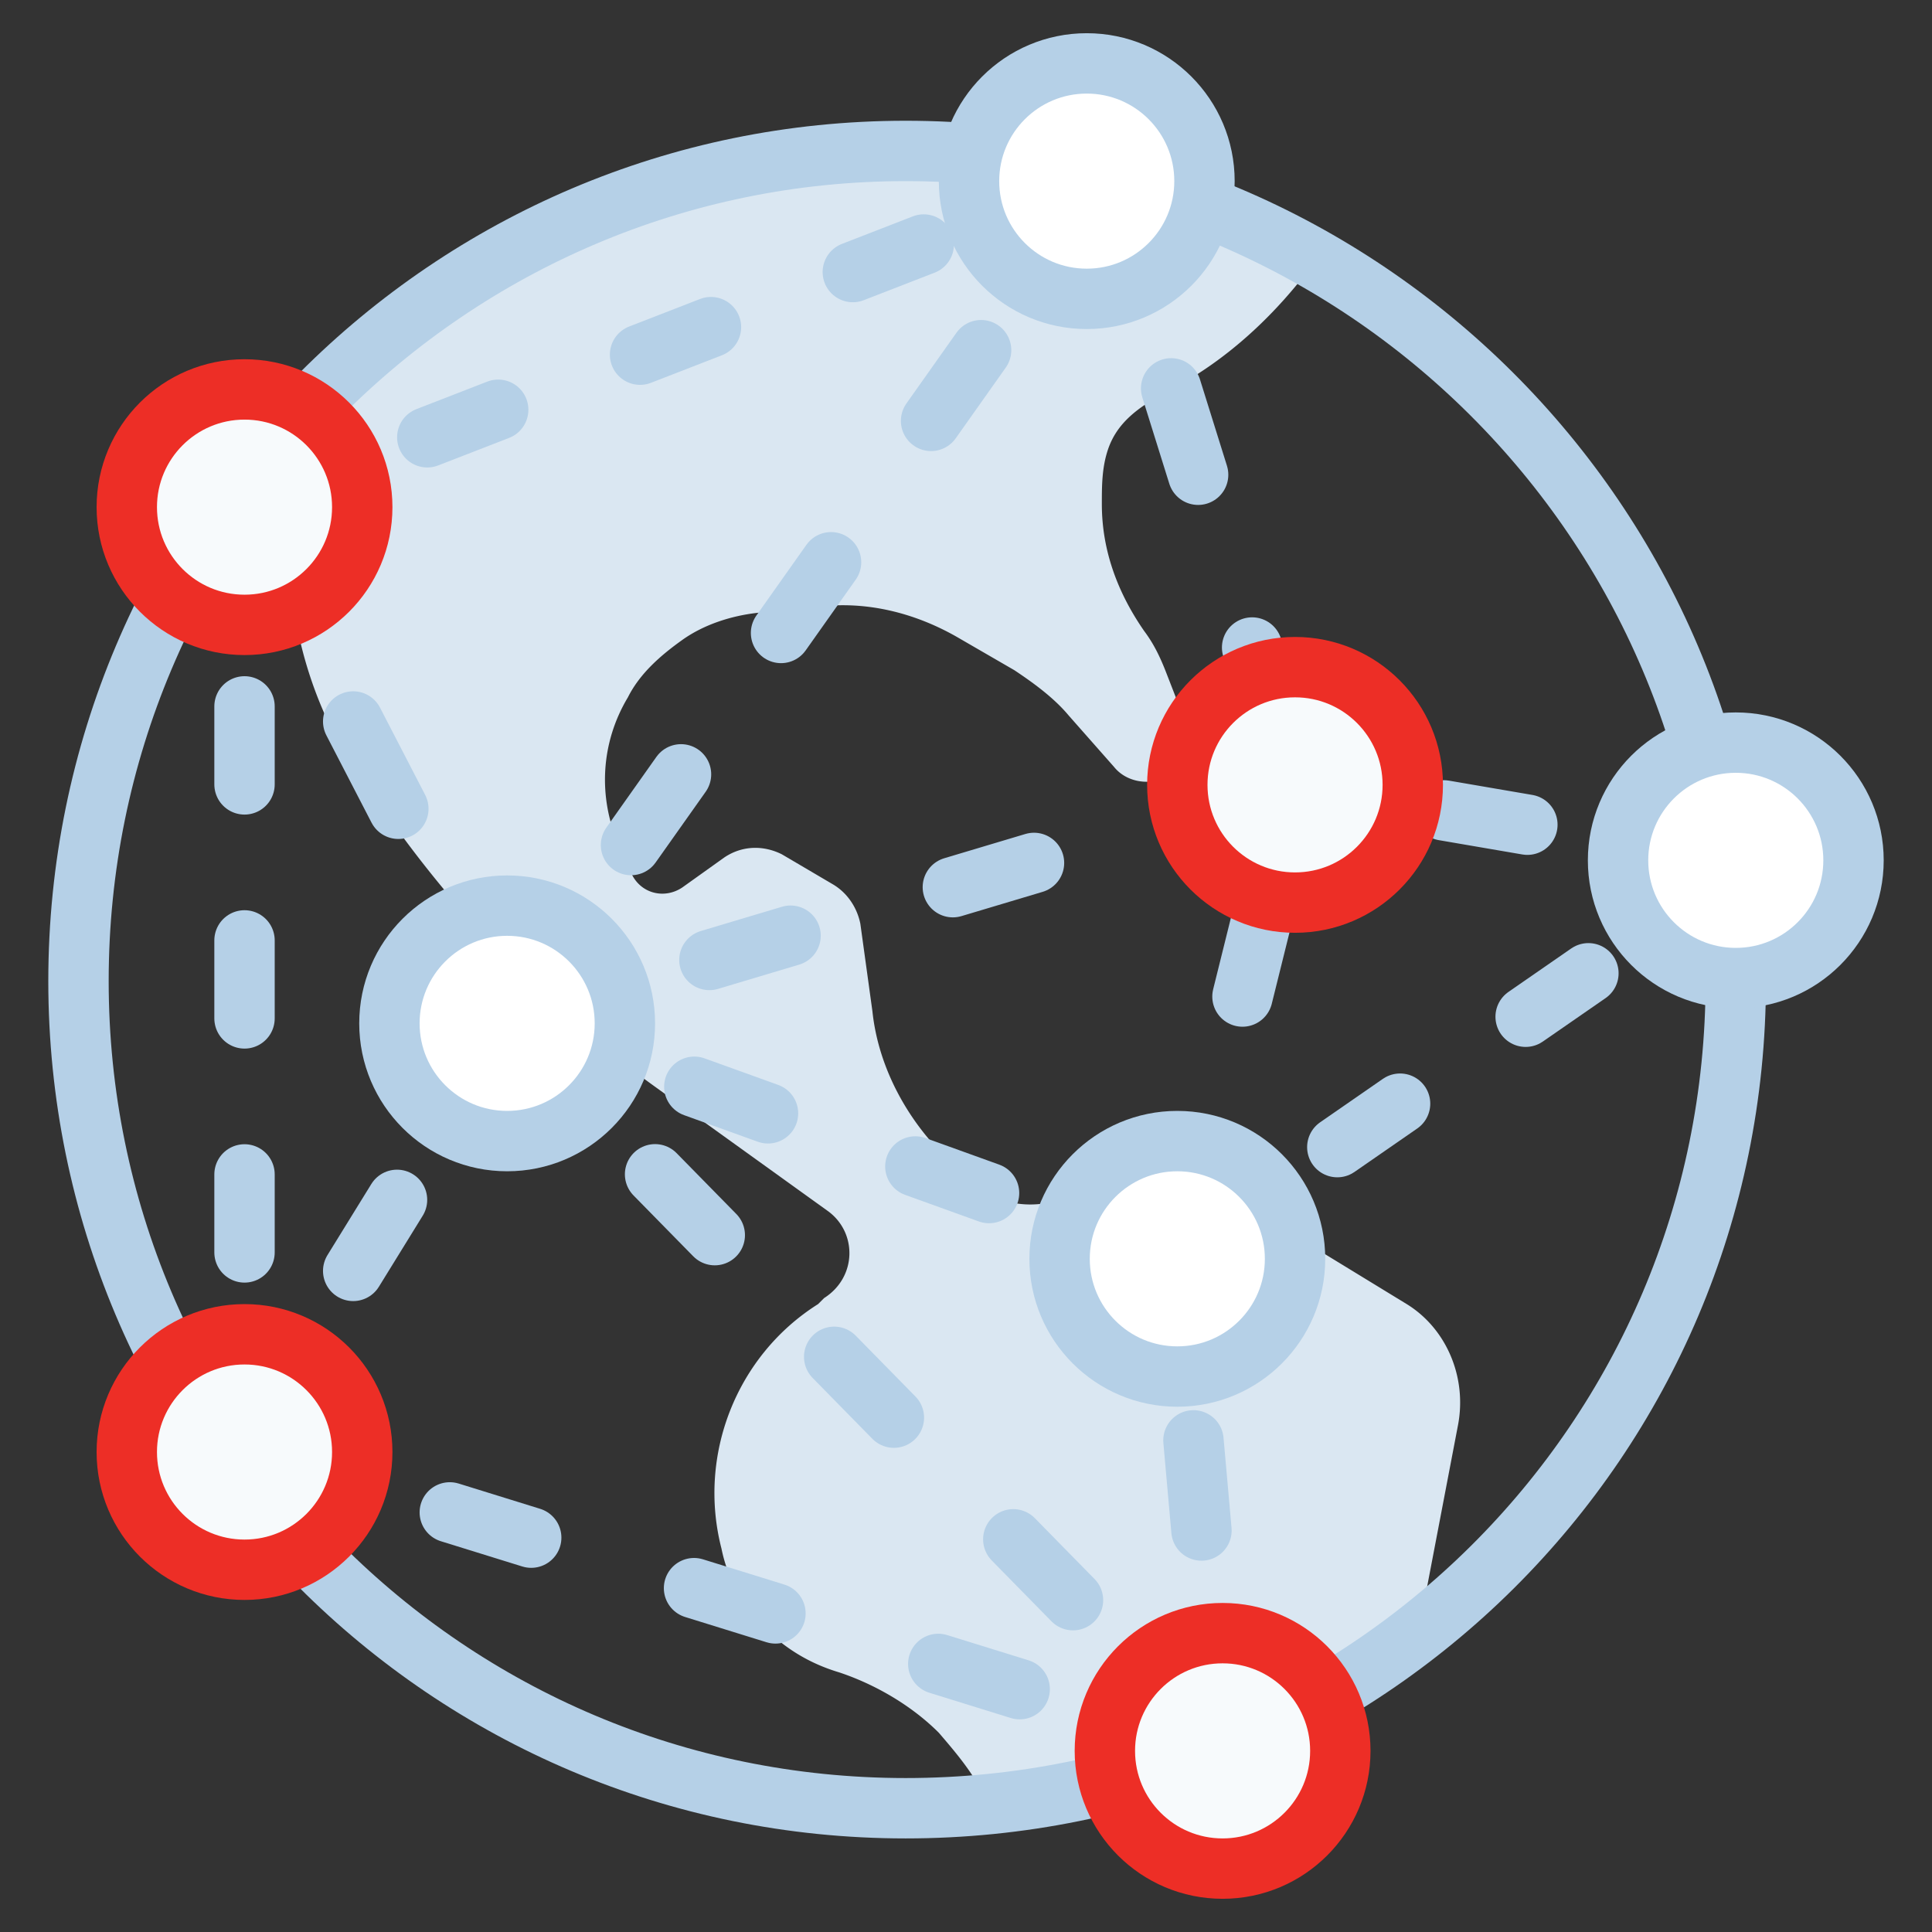 <svg version="1.1" id="Layer_1" xmlns="http://www.w3.org/2000/svg" x="0" y="0" viewBox="0 0 64 64" xml:space="preserve"><rect x="0" y="0" width="64" height="64" fill="#333333" stroke="none"/><style>.st1,.st13,.st14{fill:none;stroke:#b5d0e7;stroke-width:2;stroke-linecap:round;stroke-linejoin:round}.st13,.st14{fill:#f7fafc;stroke:#ed2e26}.st14{fill:#fff;stroke:#b5d0e7}</style><switch><g><path id="Stroke-1_34_" d="M48.3 47.2L47 54c-4 3.2-8.9 5.2-14.3 5.7-.4-.9-1-1.6-1.6-2.3-.9-.9-2.1-1.6-3.3-2-1-.3-1.8-.8-2.5-1.5a5.1 5.1 0 01-1.4-2.6c-.8-3.1.5-6.4 3.2-8.1l.2-.2c1.1-.7 1.1-2.2.1-2.9L21.7 36c-3.2-2.3-6-5.1-8.3-8.2L12.1 26c-1.6-2.2-2.5-5-2.5-7.7v-4.2C14.6 8.5 21.9 5 30 5c4.9 0 9.5 1.3 13.6 3.6-1.3 1.8-3 3.4-5 4.4-.9.5-1.6 1-1.9 1.9-.2.6-.2 1.2-.2 1.8 0 1.5.5 2.9 1.4 4.2.3.4.5.8.7 1.3l.7 1.8c.1.2.1.4.1.5 0 .6-.3 1.1-.9 1.3-.5.2-1.2.1-1.6-.4l-1.5-1.7c-.5-.6-1.2-1.1-1.8-1.5l-1.9-1.1c-1.4-.8-3-1.2-4.6-1l-2 .2c-.9.1-1.8.4-2.5.9s-1.4 1.1-1.8 1.9c-.9 1.5-1 3.3-.3 4.9l.4.9c.3.7 1.1.9 1.7.5l1.4-1c.6-.4 1.3-.4 1.9-.1l1.7 1c.5.3.8.8.9 1.3l.4 2.9c.2 1.9 1.2 3.7 2.6 5l.6.6c.8.8 2.1 1 3.1.6l.8-.3c1.7-.7 3.6-.5 5.2.5l5.4 3.3c1.3.8 2 2.4 1.7 4z" fill="#dae7f2"/><path id="Stroke-3_11_" class="st1" d="M2.6 32.5C2.6 17.3 14.9 5 30 5s27.5 12.3 27.5 27.5S45.2 59.9 30 59.9 2.6 47.6 2.6 32.5z"/><path class="st1" d="M8.1 46.7v1.4l.8-1.2"/><path fill="none" stroke="#b5d0e7" stroke-width="2" stroke-linecap="round" stroke-linejoin="round" stroke-dasharray="2.765,5.53" d="M11.7 42.1l2.9-4.7"/><path class="st1" d="M16 35.1l.8-1.2 1 1"/><path fill="none" stroke="#b5d0e7" stroke-width="2" stroke-linecap="round" stroke-linejoin="round" stroke-dasharray="2.824,5.647" d="M21.7 38.9L37.5 55"/><path class="st1" d="M39.5 57l1 1-.1-1.4"/><path fill="none" stroke="#b5d0e7" stroke-width="2" stroke-linecap="round" stroke-linejoin="round" stroke-dasharray="2.998,5.996" d="M39.8 50.7l-.8-9L42.9 26l-5-16"/><path class="st1" d="M37 7.1l-.4-1.3-1.3.5"/><path fill="none" stroke="#b5d0e7" stroke-width="2" stroke-linecap="round" stroke-linejoin="round" stroke-dasharray="2.52,5.041" d="M30.6 8.1l-18.8 7.3"/><path class="st1" d="M9.4 16.3l-1.3.5v1.4"/><path fill="none" stroke="#b5d0e7" stroke-width="2" stroke-linecap="round" stroke-linejoin="round" stroke-dasharray="2.584,5.168" d="M8.1 23.4v20.7"/><path class="st1" d="M8.1 16.8l.7 1.3"/><path fill="none" stroke="#b5d0e7" stroke-width="2" stroke-linecap="round" stroke-linejoin="round" stroke-dasharray="3.256,6.511" d="M11.7 23.9l3 5.8"/><path class="st1" d="M16.1 32.6l.7 1.3 1.3-.4"/><path fill="none" stroke="#b5d0e7" stroke-width="2" stroke-linecap="round" stroke-linejoin="round" stroke-dasharray="2.806,5.611" d="M23.5 31.8L42.9 26l10.5 1.8"/><path class="st1" d="M56.1 28.3l1.4.2"/><g><path class="st1" d="M36.6 5.8l-.8 1.1"/><path fill="none" stroke="#b5d0e7" stroke-width="2" stroke-linecap="round" stroke-linejoin="round" stroke-dasharray="2.869,5.737" d="M32.5 11.6L19.2 30.4"/><path class="st1" d="M17.6 32.7l-.8 1.2 1.3.4"/><path fill="none" stroke="#b5d0e7" stroke-width="2" stroke-linecap="round" stroke-linejoin="round" stroke-dasharray="2.595,5.189" d="M23 36l12.2 4.4"/><path class="st1" d="M37.7 41.2l1.3.5 1.2-.8"/><path fill="none" stroke="#b5d0e7" stroke-width="2" stroke-linecap="round" stroke-linejoin="round" stroke-dasharray="2.529,5.059" d="M44.3 38l10.4-7.2"/><path class="st1" d="M56.8 29.3l1.2-.8"/></g><g><path class="st1" d="M8.1 48.1l1.4.4"/><path fill="none" stroke="#b5d0e7" stroke-width="2" stroke-linecap="round" stroke-linejoin="round" stroke-dasharray="2.824,5.647" d="M14.9 50.1l21.6 6.7"/><path class="st1" d="M39.2 57.6l1.3.4"/></g><circle class="st13" cx="42.9" cy="26" r="3.9"/><circle class="st14" cx="57.5" cy="28.5" r="3.9"/><circle class="st13" cx="8.1" cy="16.8" r="3.9"/><circle class="st14" cx="36" cy="6" r="3.9"/><circle class="st14" cx="16.8" cy="33.9" r="3.9"/><circle class="st13" cx="8.1" cy="48.1" r="3.9"/><circle class="st14" cx="39" cy="41.7" r="3.9"/><circle class="st13" cx="40.5" cy="58" r="3.9"/></g></switch></svg>